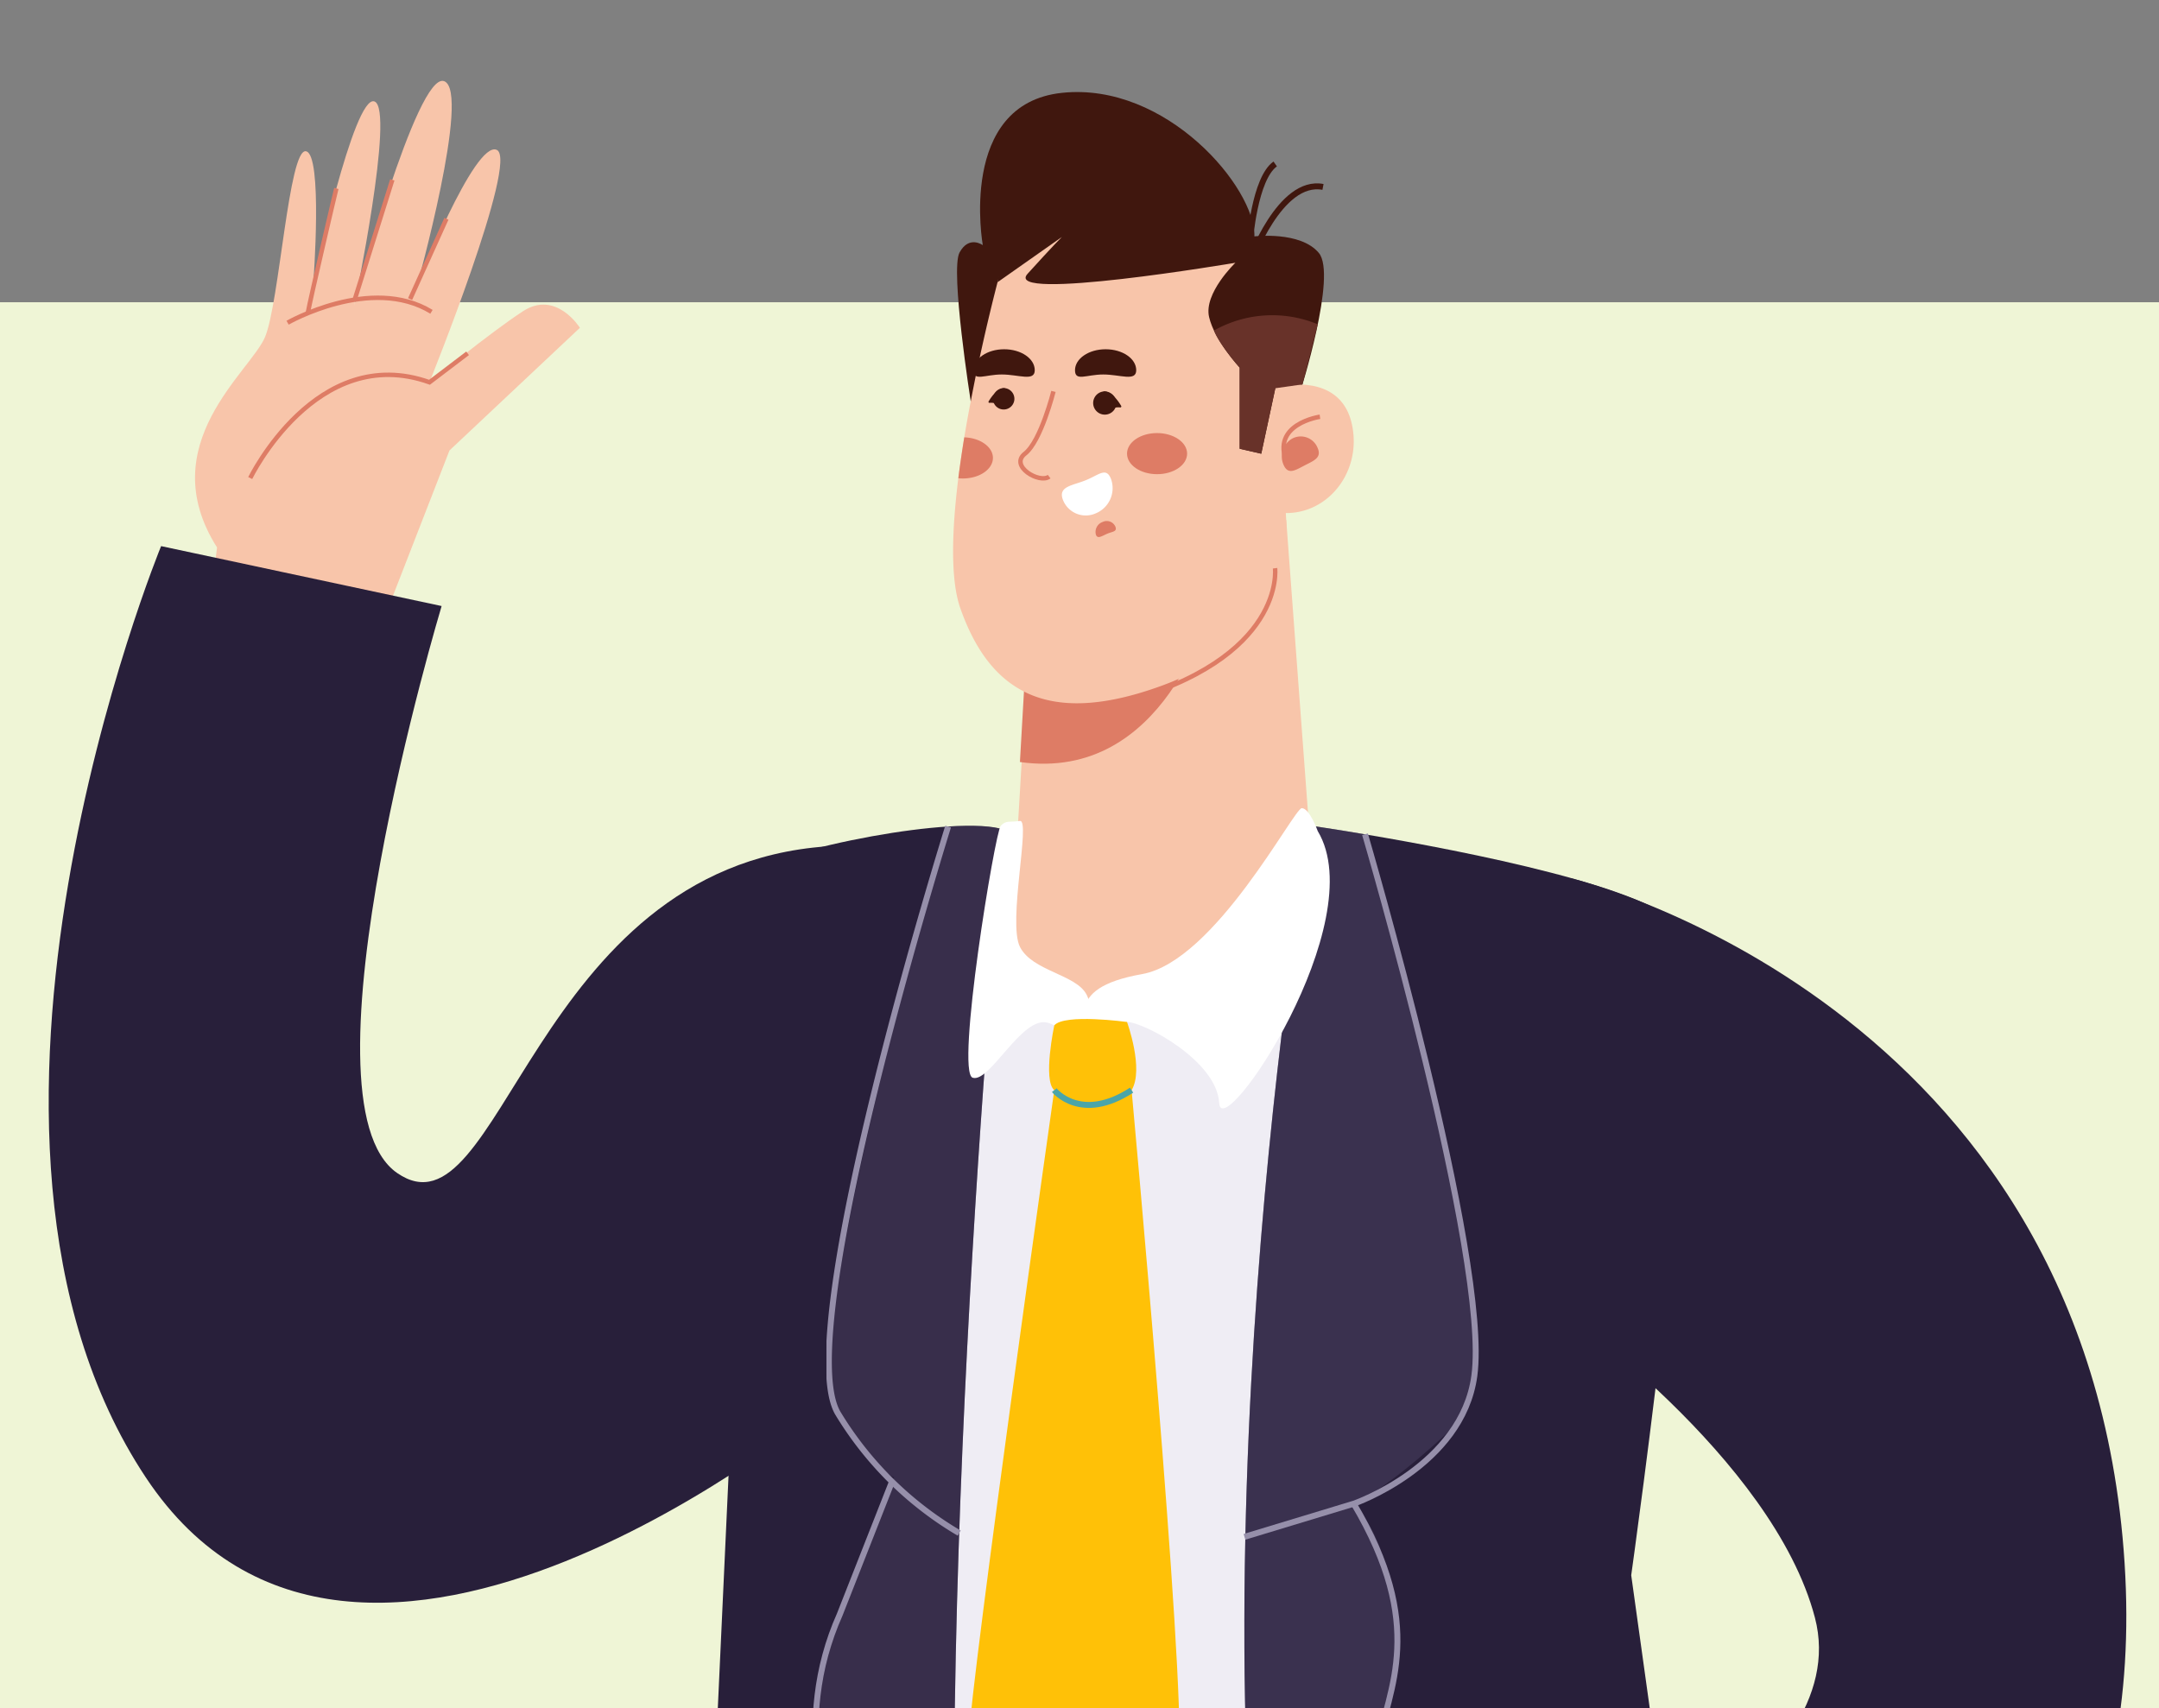 <svg xmlns="http://www.w3.org/2000/svg" xmlns:xlink="http://www.w3.org/1999/xlink" width="362.838" height="287.083" viewBox="0 0 362.838 287.083">
  <rect x="0" y="0" width="362.838" height="287.083" fill="#808080" stroke="none"/>
  <defs>
    <clipPath id="clip-path">
      <rect id="Rectángulo_35048" data-name="Rectángulo 35048" width="362.838" height="287.083"/>
    </clipPath>
  </defs>
  <g id="Grupo_1004885" data-name="Grupo 1004885" transform="translate(-2962.968 9193.637)">
    <g id="Grupo_1004883" data-name="Grupo 1004883" transform="translate(-88.032 -610.582)">
      <g id="Grupo_93295" data-name="Grupo 93295" transform="translate(3051 -8583.055)">
        <g id="Grupo_93294" data-name="Grupo 93294" clip-path="url(#clip-path)">
          <rect id="Rectángulo_35046" data-name="Rectángulo 35046" width="388.619" height="327.013" transform="translate(-25.781 50.8)" fill="#eff5d6"/>
          <rect id="Rectángulo_35047" data-name="Rectángulo 35047" width="338.032" height="416.242" transform="translate(24.806 -38.429)" fill="none"/>
          <g id="Grupo_93293" data-name="Grupo 93293" transform="translate(8.184 13.59)">
            <g id="Grupo_93287" data-name="Grupo 93287" transform="translate(24.585)">
              <path id="Trazado_125507" data-name="Trazado 125507" d="M434.426,178.269l10.928-28.106,21.92-20.613s-3.994-6.412-9.565-2.786-15.721,11.95-15.721,11.95,15.05-37.327,11.322-39.066-13.463,23.024-13.463,23.024,9.181-32.87,4.612-34.575-15.1,37.679-15.1,37.679,6.859-32.926,3.4-34.268-10.278,30.357-10.278,30.357,1.619-21.534-1.257-21.989-4.452,25.411-6.859,31.21-19.023,18.112-8.073,35.382l-.628,5.048Z" transform="translate(-402.586 -88.043)" fill="#f8c5aa"/>
              <path id="Trazado_125508" data-name="Trazado 125508" d="M411.3,149.286s11.12-22.864,30.132-16.1l6.4-4.866" transform="translate(-402.019 -82.526)" fill="none" stroke="#de7c65" stroke-miterlimit="10" stroke-width="0.75"/>
              <path id="Trazado_125509" data-name="Trazado 125509" d="M417.2,124.3s14.038-8.05,24.178-1.831" transform="translate(-401.635 -83.65)" fill="none" stroke="#de7c65" stroke-miterlimit="10" stroke-width="0.75"/>
              <path id="Trazado_125510" data-name="Trazado 125510" d="M425.184,103.95c-.181.671-4.292,18.2-4.8,20.966" transform="translate(-401.428 -85.864)" fill="none" stroke="#de7c65" stroke-miterlimit="10" stroke-width="0.75"/>
              <line id="Línea_189" data-name="Línea 189" x1="6.327" y2="20.158" transform="translate(26.834 16.642)" fill="none" stroke="#de7c65" stroke-miterlimit="10" stroke-width="0.75"/>
              <line id="Línea_190" data-name="Línea 190" x1="6.103" y2="13.496" transform="translate(36.154 23.18)" fill="none" stroke="#de7c65" stroke-miterlimit="10" stroke-width="0.75"/>
            </g>
            <path id="Trazado_125511" data-name="Trazado 125511" d="M638.117,215.187c-17.34-8.163-81.459-33.813-148.4-2.865-1.9.875-3.014,3.468-2.652,6.071L502.785,333.2c.021.318.043.637.064.966v97.7c0,2.99,1.843,5.412,4.111,5.412H631.9l-5.091-104.51,15.029-109.1C642.335,220.019,640.769,216.438,638.117,215.187Z" transform="translate(-372.506 -73.058)" fill="#efedf4"/>
            <g id="Grupo_93291" data-name="Grupo 93291" transform="translate(151.994 1.876)">
              <path id="Trazado_125512" data-name="Trazado 125512" d="M525.131,141.706s-3.483-22.091-1.885-25.036,3.909-1.239,3.909-1.239-4.271-23.74,13.3-25.6,32.571,16.008,32.347,24.126c0,0,7.743-.932,10.832,2.786S580.527,140,580.527,140l-4.2-.546Z" transform="translate(-522.167 -89.692)" fill="#40170e"/>
              <path id="Trazado_125513" data-name="Trazado 125513" d="M534.157,176.384l-2.9,49.185s.575,13.609,24.05,9.278,26.532-24.9,26.532-24.9L577.6,152.94Z" transform="translate(-521.618 -81.03)" fill="#f8c5aa"/>
              <path id="Trazado_125514" data-name="Trazado 125514" d="M564.543,166.15s-7.275,29.14-31.793,25.684l.788-13.757Z" transform="translate(-521.521 -79.22)" fill="#de7c65"/>
              <path id="Trazado_125515" data-name="Trazado 125515" d="M575.678,171.824c-2.439,5.059-7.019,10.29-15.54,14.053-.895.4-1.832.773-2.812,1.137-10.033,3.672-17.425,3.809-22.921,1.148-.106-.057-.2-.1-.3-.159-4.974-2.524-8.361-7.39-10.683-13.985-1.7-4.832-1.427-13.109-.341-21.852.288-2.274.628-4.582,1-6.867.341-2.047.7-4.07,1.086-6.037.277-1.467.565-2.911.841-4.286.224-1.046.437-2.069.66-3.058,1.257-5.833,2.45-10.551,3.025-12.779.245-.91.383-1.41.383-1.41,7.253-16.088,30.441-9.289,38.258-5.264a10.7,10.7,0,0,1,3.76,3.377,23.8,23.8,0,0,1,3.547,8.925,39.2,39.2,0,0,1,.809,6.572l-.1,5.423v.3l-.192,11.3a35.939,35.939,0,0,1,1.96,9.687c.032.364.053.75.064,1.148A26.519,26.519,0,0,1,575.678,171.824Z" transform="translate(-522.207 -87.248)" fill="#f8c5aa"/>
              <path id="Trazado_125516" data-name="Trazado 125516" d="M586.759,141.392c.554,6.64-4.037,12.507-10.257,13.1s-11.716-4.309-12.27-10.949,5.049-9.948,11.269-10.54S586.205,134.752,586.759,141.392Z" transform="translate(-519.474 -83.773)" fill="#f8c5aa"/>
              <path id="Trazado_125517" data-name="Trazado 125517" d="M574.6,160.09s1.917,15.235-26.1,22.682" transform="translate(-520.495 -80.05)" fill="none" stroke="#de7c65" stroke-miterlimit="10" stroke-width="0.75"/>
              <g id="Grupo_93288" data-name="Grupo 93288" transform="translate(55.246 54.583)">
                <path id="Trazado_125518" data-name="Trazado 125518" d="M580.077,142.51c.756,1.671-.6,2.16-2.162,2.967s-2.769,1.637-3.525-.045a3.46,3.46,0,0,1,1.481-4.491A3.051,3.051,0,0,1,580.077,142.51Z" transform="translate(-574.076 -137.303)" fill="#de7c65"/>
                <path id="Trazado_125519" data-name="Trazado 125519" d="M580.463,137.7s-8.361,1.194-5.517,7.754" transform="translate(-574.058 -137.7)" fill="none" stroke="#de7c65" stroke-miterlimit="10" stroke-width="0.75"/>
              </g>
              <path id="Trazado_125520" data-name="Trazado 125520" d="M551.729,131.245c0,1.944-2.695.716-5.539.716s-4.75,1.228-4.75-.716,2.3-3.525,5.144-3.525S551.729,129.289,551.729,131.245Z" transform="translate(-520.955 -84.484)" fill="#40170e"/>
              <path id="Trazado_125521" data-name="Trazado 125521" d="M535.719,131.245c0,1.944-2.695.716-5.539.716s-4.75,1.228-4.75-.716,2.3-3.525,5.144-3.525S535.719,129.289,535.719,131.245Z" transform="translate(-521.997 -84.484)" fill="#40170e"/>
              <g id="Grupo_93289" data-name="Grupo 93289" transform="translate(23.542 50.319)">
                <path id="Trazado_125522" data-name="Trazado 125522" d="M548.208,136.031a1.953,1.953,0,1,1-1.949-2.081A2.019,2.019,0,0,1,548.208,136.031Z" transform="translate(-544.31 -133.95)" fill="#40170e"/>
                <path id="Trazado_125523" data-name="Trazado 125523" d="M548.9,136.371c-.511-.864-1.694-2.535-2.982-2.41l.522,3.377a3.226,3.226,0,0,1,2.269-.7A.172.172,0,0,0,548.9,136.371Z" transform="translate(-544.205 -133.949)" fill="#40170e"/>
              </g>
              <g id="Grupo_93290" data-name="Grupo 93290" transform="translate(5.939 49.762)">
                <path id="Trazado_125524" data-name="Trazado 125524" d="M528.5,135.381a1.8,1.8,0,1,0,1.8-1.921A1.862,1.862,0,0,0,528.5,135.381Z" transform="translate(-527.736 -133.46)" fill="#40170e"/>
                <path id="Trazado_125525" data-name="Trazado 125525" d="M527.812,135.7c.469-.8,1.555-2.331,2.737-2.217l-.479,3.1a2.949,2.949,0,0,0-2.077-.648A.159.159,0,0,1,527.812,135.7Z" transform="translate(-527.783 -133.458)" fill="#40170e"/>
              </g>
              <path id="Trazado_125526" data-name="Trazado 125526" d="M538.379,133.95s-2.1,8.368-4.782,10.46,2.46,5.1,4.058,3.866" transform="translate(-521.515 -83.631)" fill="none" stroke="#de7c65" stroke-miterlimit="10" stroke-width="0.75"/>
              <path id="Trazado_125527" data-name="Trazado 125527" d="M547.667,147.144a4.575,4.575,0,0,1-2.641,5.673,4.112,4.112,0,0,1-5.507-2.354c-.788-2.217,1.651-2.319,3.9-3.24S546.879,144.927,547.667,147.144Z" transform="translate(-521.09 -81.987)" fill="#fff"/>
              <path id="Trazado_125528" data-name="Trazado 125528" d="M548.026,154.074a1.583,1.583,0,0,0-2.162-.8,1.77,1.77,0,0,0-1.118,2.137c.288.807,1.065.171,1.97-.193S548.313,154.892,548.026,154.074Z" transform="translate(-520.745 -81.004)" fill="#de7c65"/>
              <path id="Trazado_125529" data-name="Trazado 125529" d="M575.9,137.274l-2.365,11.006-3.621-.83V133.818s-4.207-4.491-5.144-8.5,4.42-9.13,4.42-9.13-39.27,6.651-34.925,1.853,5.762-6.185,5.762-6.185l-10.8,7.595s.831-16.259,24.455-13.314,23.826,19.647,24.082,22.432S575.9,137.274,575.9,137.274Z" transform="translate(-521.75 -87.489)" fill="#40170e"/>
              <path id="Trazado_125530" data-name="Trazado 125530" d="M563.37,125.264a19.937,19.937,0,0,1,17.436-1.046l-2.567,10.1-4.559.648-2.365,11.006-3.621-.83V131.506C567.694,131.494,564.19,127.526,563.37,125.264Z" transform="translate(-519.527 -85.177)" fill="#683229"/>
              <path id="Trazado_125531" data-name="Trazado 125531" d="M569.04,116.4s5.006-14.064,12.281-12.666" transform="translate(-519.158 -87.783)" fill="none" stroke="#40170e" stroke-miterlimit="10" stroke-width="1"/>
              <path id="Trazado_125532" data-name="Trazado 125532" d="M569.04,113.326s.788-10.562,4.25-13" transform="translate(-519.158 -88.235)" fill="none" stroke="#40170e" stroke-miterlimit="10" stroke-width="1"/>
              <path id="Trazado_125533" data-name="Trazado 125533" d="M559.747,143.566c0,1.91-2.258,3.456-5.049,3.456s-5.049-1.546-5.049-3.456,2.258-3.456,5.049-3.456S559.747,141.668,559.747,143.566Z" transform="translate(-520.421 -82.787)" fill="#de7c65"/>
              <path id="Trazado_125534" data-name="Trazado 125534" d="M528.846,144.2c0,1.91-2.258,3.456-5.049,3.456a5.576,5.576,0,0,1-.767-.045c.288-2.274.628-4.582,1-6.867C526.715,140.831,528.846,142.354,528.846,144.2Z" transform="translate(-522.154 -82.701)" fill="#de7c65"/>
            </g>
            <path id="Trazado_125535" data-name="Trazado 125535" d="M648.926,437.183h-70.6c-1.992-8.652-3.653-17.566-4.985-26.616-14.517-97.54,6.092-212.4,6.092-212.4s3.568.512,9,1.433c16.328,2.751,49.527,9.13,53.458,16.145,5.219,9.334-8.713,108.387-8.713,108.387Z" transform="translate(-367.222 -72.959)" fill="#281f3a"/>
            <path id="Trazado_125536" data-name="Trazado 125536" d="M603.968,298.575c-11.61,11.154-17.414,13.53-17.414,13.53s6.582,5.889,6.966,22c.383,15.986-19.864,74.448-20.162,75.347-14.517-97.029,6.092-211.282,6.092-211.282s3.568.512,9,1.421C594.712,220.932,613.735,289.184,603.968,298.575Z" transform="translate(-367.221 -72.959)" fill="#544a6b" opacity="0.42"/>
            <path id="Trazado_125537" data-name="Trazado 125537" d="M588.438,199.42s21.025,71.549,18.373,91.037c-2.066,15.178-20.258,21.477-20.258,21.477l-18.373,5.571" transform="translate(-367.221 -72.788)" fill="none" stroke="#968faa" stroke-miterlimit="10" stroke-width="1"/>
            <path id="Trazado_125538" data-name="Trazado 125538" d="M573.03,395.727s14.837-45.945,17.031-56.2,8.35-20.59-3.834-41.147" transform="translate(-366.905 -59.234)" fill="none" stroke="#968faa" stroke-miterlimit="10" stroke-width="1"/>
            <path id="Trazado_125539" data-name="Trazado 125539" d="M526.042,406.429c.565,10.915,1.374,21.261,2.514,30.744H481.18L487.4,302.4s-8.83-82.5-6.22-90.514c2.045-6.276,27.725-12.643,42.892-13.6,4.207-.261,7.6-.114,9.469.568,0,.011-11.9,121.189-7.5,207.575Z" transform="translate(-372.916 -72.96)" fill="#281f3a"/>
            <path id="Trazado_125540" data-name="Trazado 125540" d="M524.754,406.417h0c-.341.614-21.281-30.357-23.965-48.776-2.716-18.578,12.909-49.981,12.909-49.981s-1.693,0-9.426-10.744c-6.561-9.107,12.536-77.916,18.511-98.632,4.207-.261,7.6-.114,9.469.568C532.253,198.865,520.355,320.042,524.754,406.417Z" transform="translate(-371.629 -72.96)" fill="#544a6b" opacity="0.36"/>
            <path id="Trazado_125541" data-name="Trazado 125541" d="M522.645,198.28s-26.6,85.034-18.512,98.632a58.48,58.48,0,0,0,20.375,20.124" transform="translate(-371.49 -72.944)" fill="none" stroke="#968faa" stroke-miterlimit="10" stroke-width="1"/>
            <path id="Trazado_125542" data-name="Trazado 125542" d="M524.753,393.139s-36.171-39.76-20.194-75.654l8.8-22.375" transform="translate(-371.628 -59.682)" fill="none" stroke="#968faa" stroke-miterlimit="10" stroke-width="1"/>
            <path id="Trazado_125543" data-name="Trazado 125543" d="M445.536,166.894s-24.987,83.2-7.466,95.3,22.506-51.345,72.139-54.9v94.038s-78.839,65.637-114.392,12.018c-38.152-57.519,2.578-156.526,2.578-156.526Z" transform="translate(-379.504 -78.623)" fill="#281f3a"/>
            <path id="Trazado_125544" data-name="Trazado 125544" d="M617.4,277.888s36.373,25.343,43.445,52.312S617.4,378.737,617.4,378.737l11.62,48.537s89.927-11.87,83.866-106.249S619.85,205.93,619.85,205.93Z" transform="translate(-364.016 -71.896)" fill="#281f3a"/>
            <path id="Trazado_125545" data-name="Trazado 125545" d="M543.038,237.3s4.25-5.8,7.051-5.8,15.124,6.5,15.5,13.632,25.8-30.391,16.562-45.717c0,0-1.374-3.854-2.684-3.854s-14.571,25.7-26.83,27.89C538.746,225.917,543.784,231.875,543.038,237.3Z" transform="translate(-368.877 -73.317)" fill="#fff"/>
            <path id="Trazado_125546" data-name="Trazado 125546" d="M544.677,237.164s1.555-7.049-.181-10.494-9.149-3.945-11.216-8.061,1.843-21.42,0-21.159-2.279-.159-3.227.819-7.615,41.408-4.718,42.341,8.34-10.608,12.7-9.221S543.2,237.278,544.677,237.164Z" transform="translate(-370.057 -73.058)" fill="#fff"/>
            <g id="Grupo_93292" data-name="Grupo 93292" transform="translate(154.54 157.681)">
              <path id="Trazado_125547" data-name="Trazado 125547" d="M538.223,227.8s-1.96,9.244,0,10.892,10.864,3.513,12.994,0-.767-11.461-.767-11.461S539.938,225.786,538.223,227.8Z" transform="translate(-523.768 -226.729)" fill="#ffc107"/>
              <path id="Trazado_125548" data-name="Trazado 125548" d="M540.236,376.257s-16.158-17.759-15.625-29.334S539.054,237.24,539.054,237.24h12.994s9.1,98.939,7.935,111.741S540.236,376.257,540.236,376.257Z" transform="translate(-524.598 -225.289)" fill="#ffc107"/>
              <path id="Trazado_125549" data-name="Trazado 125549" d="M538.17,237.25s4.431,5.582,12.994,0" transform="translate(-523.714 -225.288)" fill="none" stroke="#4ba5a8" stroke-miterlimit="10" stroke-width="1"/>
            </g>
          </g>
        </g>
      </g>
    </g>
  </g>
</svg>
